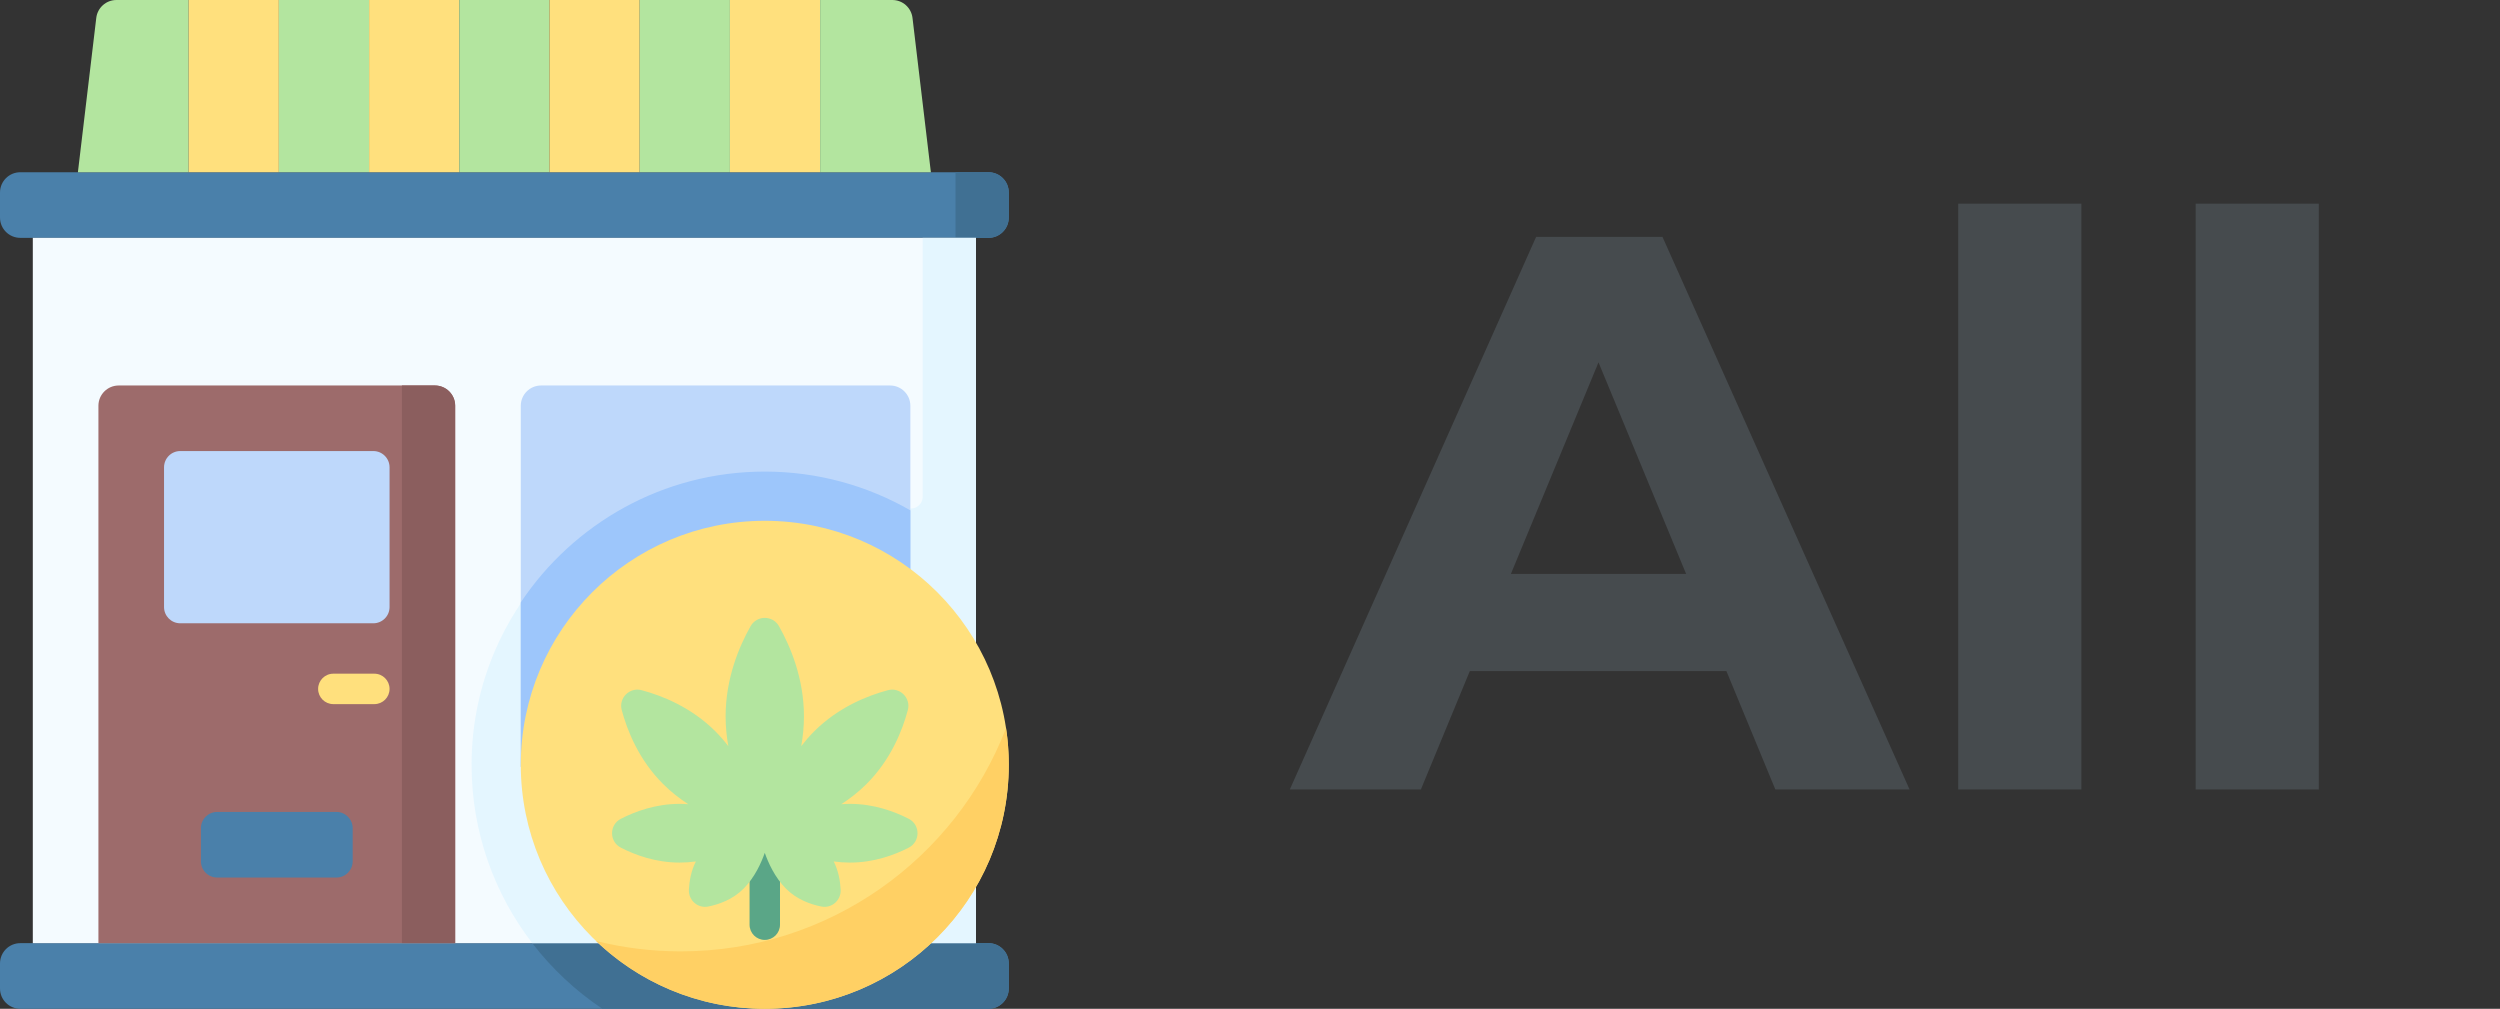 <svg width="57" height="23" viewBox="0 0 57 23" fill="none" xmlns="http://www.w3.org/2000/svg">
<rect x="0" y="0" width="57" height="23" fill="#333333" stroke="none"/>
<path d="M39.362 15.3H33.512L32.396 18H29.408L35.024 5.4H37.904L43.538 18H40.478L39.362 15.3ZM38.444 13.086L36.446 8.262L34.448 13.086H38.444ZM44.647 4.644H47.455V18H44.647V4.644ZM50.061 4.644H52.869V18H50.061V4.644Z" fill="#464B4E"/>
<path d="M22.537 5.423H0.463C0.207 5.423 0 5.216 0 4.96V4.39C0 4.134 0.207 3.927 0.463 3.927H22.537C22.793 3.927 23 4.134 23 4.39V4.96C23 5.216 22.793 5.423 22.537 5.423Z" fill="#4A80AA"/>
<path d="M22.537 5.423H21.785V3.927H22.537C22.793 3.927 23 4.134 23 4.39V4.96C23 5.216 22.793 5.423 22.537 5.423Z" fill="#407093"/>
<path d="M22.537 23H0.463C0.207 23 0 22.793 0 22.537V21.967C0 21.711 0.207 21.504 0.463 21.504H22.537C22.793 21.504 23 21.711 23 21.967V22.537C23 22.793 22.793 23 22.537 23Z" fill="#4A80AA"/>
<path d="M12.135 21.504C12.583 22.086 13.123 22.592 13.734 23H22.537C22.793 23 23 22.793 23 22.537V21.967C23 21.711 22.793 21.504 22.537 21.504H12.135Z" fill="#407093"/>
<path d="M0.748 5.423H22.252V21.504H0.748V5.423Z" fill="#F4FBFF"/>
<path d="M21.037 5.423V11.325C21.037 11.542 20.796 11.668 20.616 11.548C19.781 10.992 18.882 10.773 17.63 10.754C13.882 10.694 10.751 13.69 10.752 17.439C10.753 18.967 11.269 20.377 12.136 21.504H22.252V5.423H21.037Z" fill="#E4F6FF"/>
<path d="M2.244 21.504V9.251C2.244 8.996 2.451 8.789 2.707 8.789H9.915C10.171 8.789 10.378 8.996 10.378 9.251V21.504H2.244Z" fill="#9D6B6B"/>
<path d="M9.163 21.504V8.789H9.915C10.171 8.789 10.378 8.996 10.378 9.251V21.504H9.163Z" fill="#8B5E5E"/>
<path d="M3.74 13.841V10.655C3.74 10.45 3.906 10.284 4.11 10.284H8.512C8.716 10.284 8.882 10.45 8.882 10.655V13.841C8.882 14.046 8.716 14.211 8.512 14.211H4.11C3.906 14.211 3.74 14.046 3.74 13.841Z" fill="#BED8FB"/>
<path d="M4.581 19.638V18.882C4.581 18.678 4.747 18.512 4.952 18.512H7.67C7.875 18.512 8.041 18.678 8.041 18.882V19.638C8.041 19.842 7.875 20.008 7.67 20.008H4.952C4.747 20.008 4.581 19.842 4.581 19.638Z" fill="#4A80AA"/>
<path d="M20.756 17.484V9.251C20.756 8.996 20.549 8.789 20.293 8.789H12.337C12.081 8.789 11.874 8.996 11.874 9.251V17.484H20.756Z" fill="#BED8FB"/>
<path d="M20.756 11.636C19.778 11.074 18.644 10.752 17.437 10.752C15.119 10.752 13.074 11.938 11.874 13.734V17.484H20.756V11.636H20.756Z" fill="#9DC6FB"/>
<path d="M4.301 3.927H1.776L2.195 0.408C2.223 0.175 2.42 0 2.655 0H4.301V3.927H4.301Z" fill="#B3E59F"/>
<path d="M4.301 0H6.358V3.927H4.301V0Z" fill="#FFE07D"/>
<path d="M6.358 0H8.415V3.927H6.358V0Z" fill="#B3E59F"/>
<path d="M8.415 0H10.472V3.927H8.415V0Z" fill="#FFE07D"/>
<path d="M10.472 0H12.528V3.927H10.472V0Z" fill="#B3E59F"/>
<path d="M12.528 0H14.585V3.927H12.528V0Z" fill="#FFE07D"/>
<path d="M14.585 0H16.642V3.927H14.585V0Z" fill="#B3E59F"/>
<path d="M16.642 0H18.699V3.927H16.642V0Z" fill="#FFE07D"/>
<path d="M21.224 3.927H18.699V0H20.345C20.58 0 20.777 0.175 20.805 0.408L21.224 3.927Z" fill="#B3E59F"/>
<path d="M17.437 23C20.509 23 23 20.509 23 17.437C23 14.365 20.509 11.874 17.437 11.874C14.365 11.874 11.874 14.365 11.874 17.437C11.874 20.509 14.365 23 17.437 23Z" fill="#FFE07D"/>
<path d="M15.52 21.691C14.854 21.691 14.207 21.609 13.589 21.454C14.588 22.412 15.944 23 17.437 23C20.509 23 23 20.509 23 17.437C23 17.153 22.979 16.874 22.938 16.602C21.79 19.579 18.902 21.691 15.52 21.691Z" fill="#FFD064"/>
<path d="M17.437 21.43C17.245 21.43 17.09 21.275 17.09 21.083V19.494C17.09 19.302 17.245 19.147 17.437 19.147C17.629 19.147 17.784 19.302 17.784 19.494V21.083C17.784 21.275 17.629 21.43 17.437 21.43Z" fill="#5AA687"/>
<path d="M17.76 14.276C17.617 14.025 17.257 14.025 17.114 14.276C16.859 14.727 16.544 15.459 16.544 16.332C16.544 16.567 16.567 16.795 16.606 17.013C16.517 16.897 16.42 16.784 16.312 16.676C15.758 16.122 15.09 15.859 14.628 15.736C14.354 15.663 14.102 15.915 14.175 16.188C14.299 16.65 14.561 17.319 15.116 17.873C15.296 18.054 15.493 18.207 15.692 18.336C15.627 18.331 15.561 18.328 15.495 18.328C14.952 18.328 14.484 18.5 14.155 18.669C13.888 18.806 13.888 19.189 14.155 19.326C14.484 19.496 14.952 19.667 15.495 19.667C15.622 19.667 15.745 19.658 15.866 19.641C15.757 19.854 15.717 20.089 15.707 20.284C15.694 20.526 15.911 20.717 16.148 20.669C16.396 20.619 16.708 20.508 16.953 20.262C17.21 20.006 17.363 19.658 17.437 19.444C17.511 19.658 17.664 20.006 17.921 20.262C18.166 20.508 18.478 20.619 18.726 20.669C18.963 20.717 19.18 20.526 19.167 20.284C19.157 20.089 19.117 19.854 19.009 19.641C19.129 19.658 19.252 19.667 19.379 19.667C19.922 19.667 20.39 19.496 20.72 19.326C20.986 19.189 20.986 18.806 20.72 18.669C20.39 18.5 19.922 18.328 19.379 18.328C19.313 18.328 19.247 18.331 19.182 18.336C19.381 18.207 19.578 18.054 19.759 17.873C20.313 17.319 20.576 16.65 20.699 16.188C20.771 15.915 20.52 15.663 20.246 15.736C19.784 15.859 19.116 16.122 18.562 16.676C18.454 16.784 18.357 16.897 18.268 17.013C18.307 16.795 18.33 16.567 18.33 16.332C18.33 15.459 18.015 14.727 17.76 14.276Z" fill="#B3E59F"/>
<path d="M8.535 16.054H7.6C7.408 16.054 7.253 15.899 7.253 15.707C7.253 15.516 7.408 15.36 7.6 15.36H8.535C8.727 15.36 8.882 15.516 8.882 15.707C8.882 15.899 8.727 16.054 8.535 16.054Z" fill="#FFE07D"/>
</svg>
